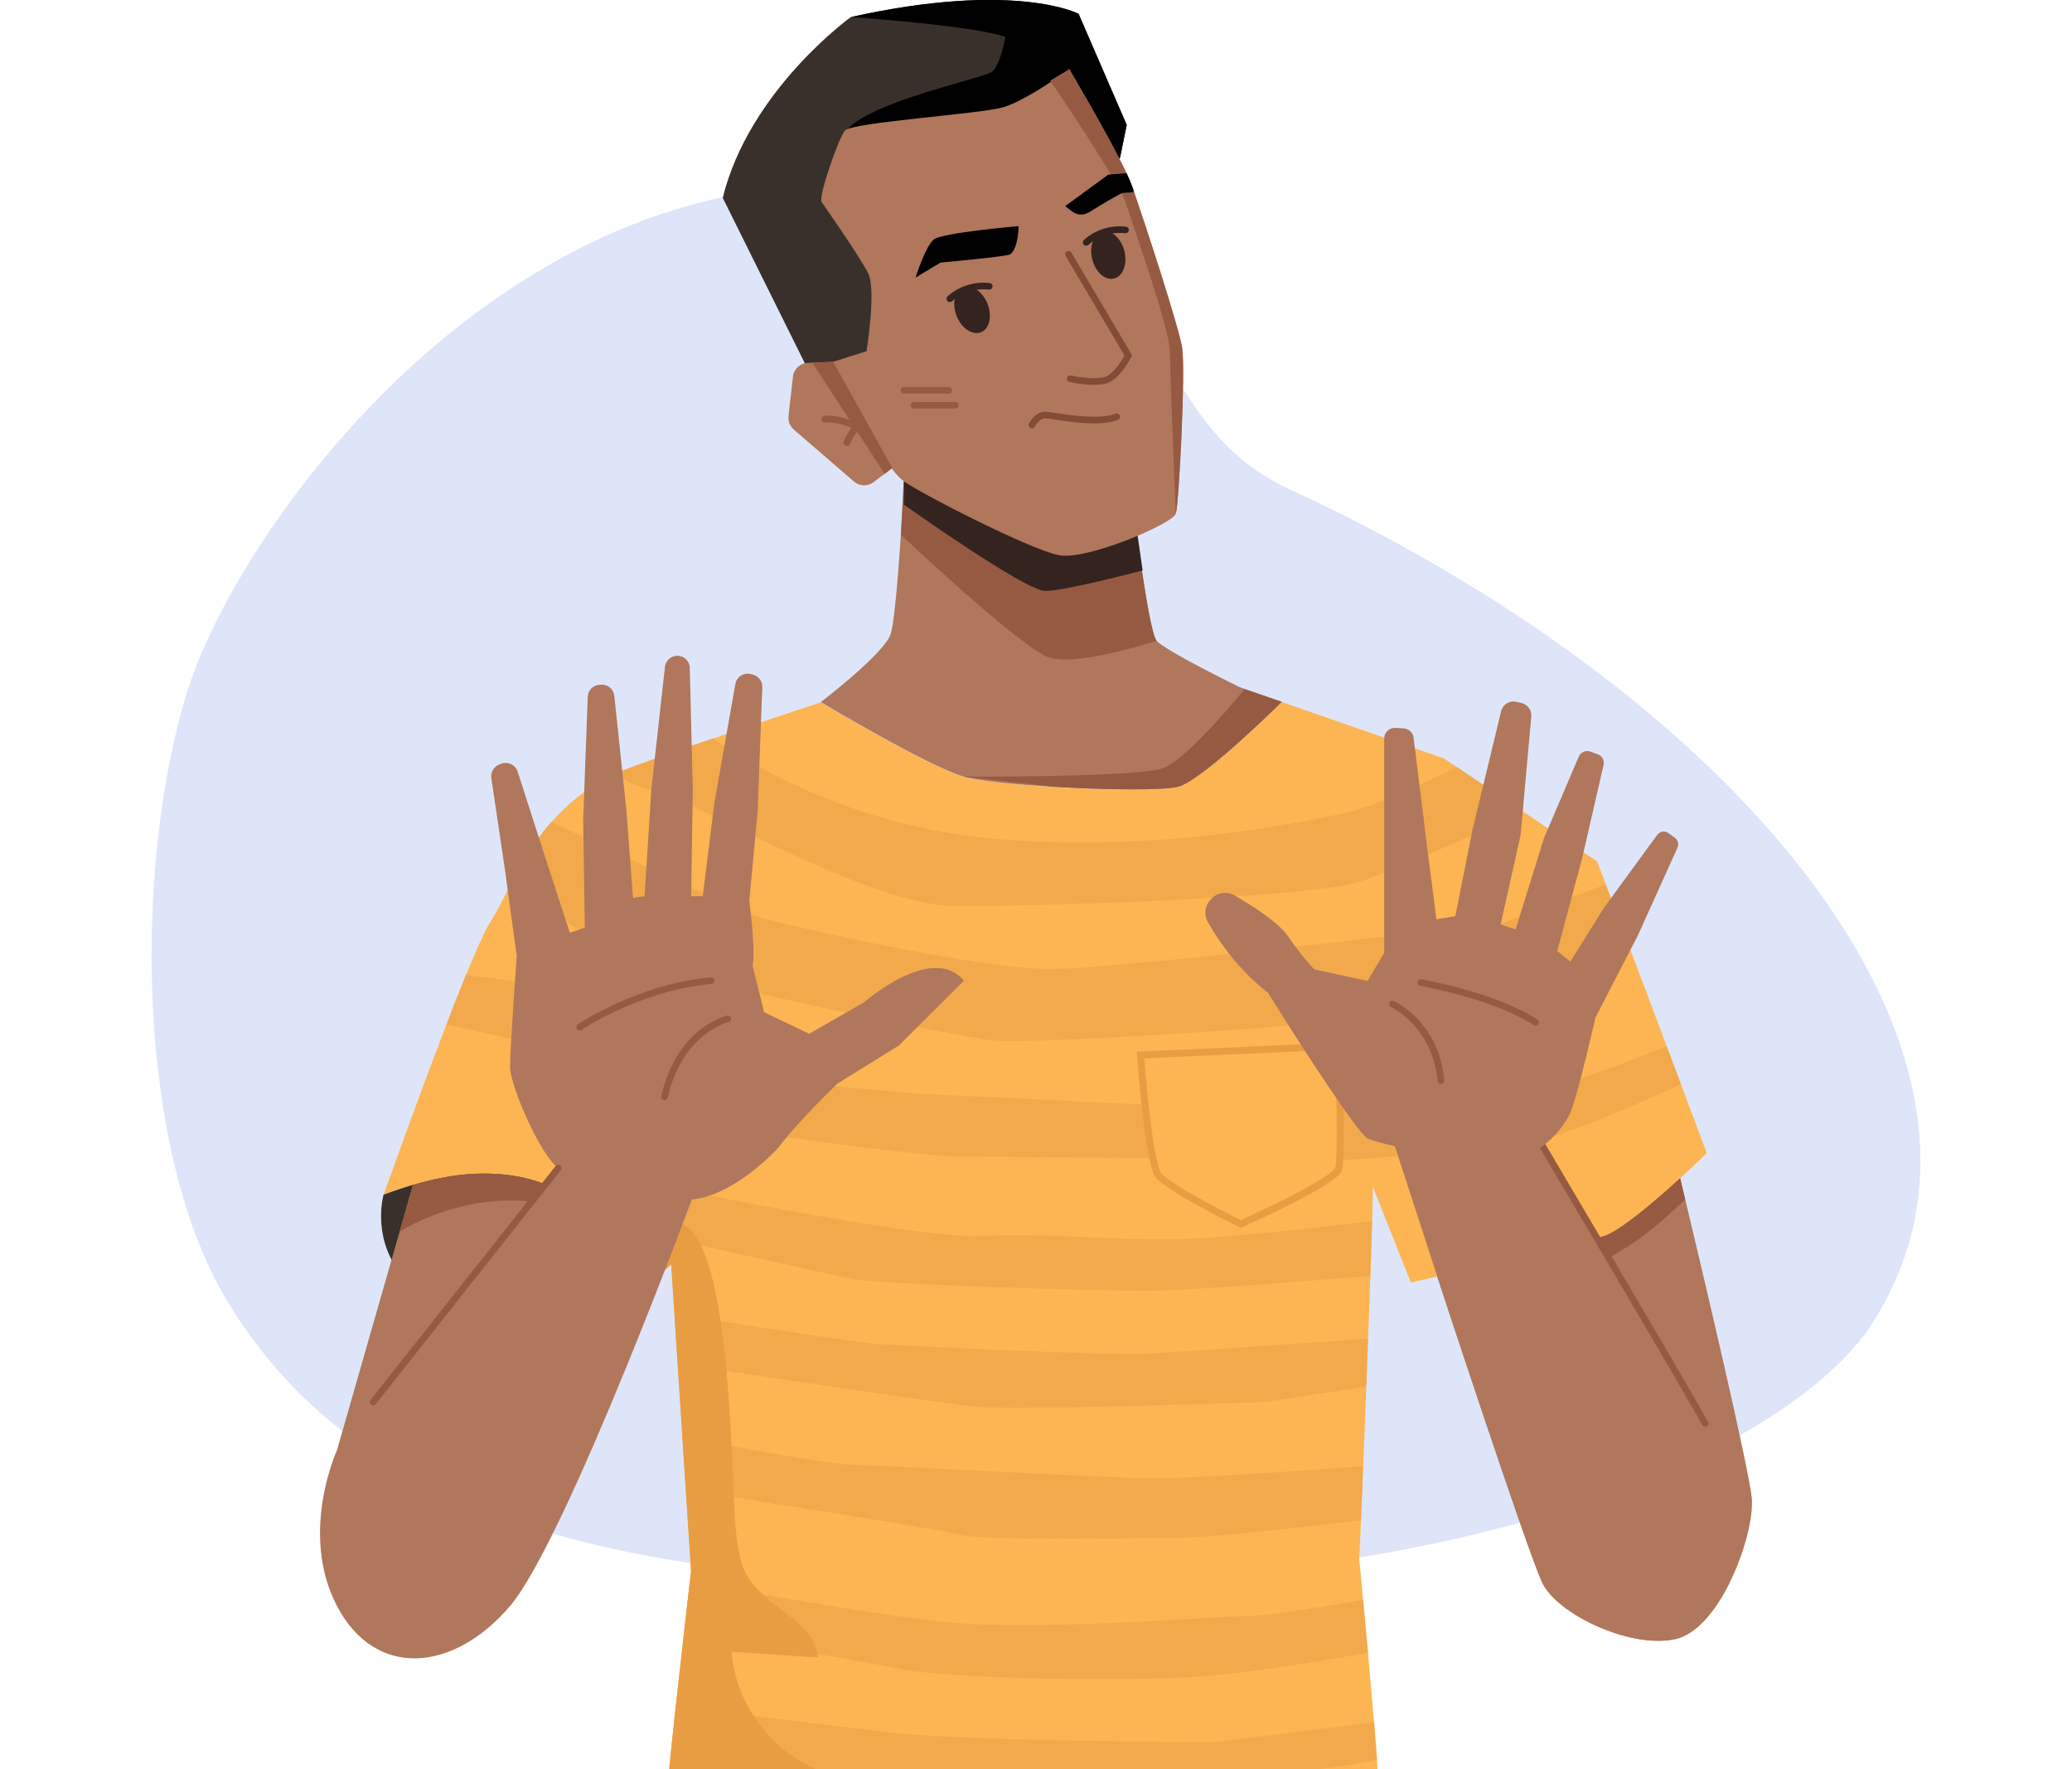 <svg width="123" height="105" viewBox="0 0 123 105" fill="none" xmlns="http://www.w3.org/2000/svg">
<g clip-path="url(#clip0_2060_3752)">
<path d="M13.438 77.13C15.712 80.922 18.634 83.944 22.25 86.323C22.321 86.37 22.385 86.417 22.456 86.456C29.957 91.308 40.373 93.435 53.94 93.898C54.39 93.914 54.848 93.929 55.306 93.937C56.877 93.977 58.488 94 60.138 94C63.029 94 65.792 93.921 68.43 93.764C81.886 92.987 92.135 90.358 99.329 87.163C105.457 84.447 109.366 81.307 111.135 78.559C111.19 78.473 111.237 78.394 111.293 78.308C111.332 78.237 111.38 78.167 111.419 78.096C112.193 76.832 112.777 75.521 113.196 74.187C113.196 74.179 113.204 74.179 113.204 74.171C116.599 63.369 108.868 50.645 95.12 40.118C92.791 38.336 90.296 36.617 87.65 34.984C85.226 33.484 82.683 32.063 80.038 30.721C79.635 30.517 79.232 30.313 78.822 30.117C78.379 29.905 77.945 29.685 77.495 29.481C77.345 29.41 77.195 29.34 77.045 29.269C76.887 29.198 76.729 29.12 76.579 29.049C76.563 29.041 76.54 29.033 76.524 29.026C71.904 26.898 70.372 23.099 68.019 19.535C65.934 16.387 63.21 13.412 57.138 11.936C55.116 11.442 53.134 11.159 51.207 11.049C50.512 11.01 49.825 10.994 49.138 11.002C48.941 11.002 48.743 11.01 48.546 11.018C47.306 11.057 46.098 11.167 44.906 11.339C44.724 11.363 44.542 11.395 44.361 11.426C40.46 12.07 36.82 13.42 33.471 15.233C33.329 15.312 33.179 15.39 33.037 15.476C32.271 15.908 31.521 16.356 30.779 16.827C30.629 16.929 30.479 17.023 30.329 17.125C29.965 17.368 29.602 17.612 29.247 17.863C29.002 18.036 28.757 18.208 28.52 18.381C28.402 18.467 28.291 18.554 28.173 18.632C18.957 25.524 12.83 35.439 11.1 41.091C7.91 51.461 8.1 68.221 13.438 77.13Z" fill="#DEE5F9"/>
<g clip-path="url(#clip1_2060_3752)">
<path d="M102.632 94.022C101.819 95.63 100.701 97.008 99.451 97.285C96.784 97.874 92.443 95.81 91.554 93.939C90.665 92.069 85.241 75.533 85.241 75.533L86.04 75.221L94.006 72.138L99.735 69.921C99.735 69.921 99.853 70.406 100.048 71.217C100.999 75.2 103.826 87.123 103.993 88.924C104.09 90.074 103.555 92.194 102.632 94.022Z" fill="#B0775C"/>
<path d="M100.041 71.21C99.284 71.798 97.457 73.946 93.888 75.415C87.533 78.026 85.72 76.752 85.72 76.752L86.04 75.221L94.006 72.138L99.735 69.921C99.735 69.914 99.853 70.399 100.041 71.21Z" fill="#965A42"/>
<path d="M101.319 68.445C101.319 68.445 96.777 72.872 95.201 73.364C93.624 73.856 83.755 76.121 83.755 76.121L81.484 70.413C81.505 70.517 81.491 71.279 81.456 72.463C81.429 73.343 81.394 74.466 81.352 75.719C81.311 76.876 81.262 78.144 81.213 79.454C81.178 80.389 81.144 81.345 81.109 82.294C81.047 83.943 80.984 85.571 80.922 87.025C80.873 88.245 80.831 89.346 80.79 90.233C80.734 91.667 80.692 92.561 80.692 92.561C80.692 92.561 80.783 93.531 80.915 94.944C80.998 95.858 81.102 96.953 81.206 98.089C81.331 99.495 81.463 100.964 81.567 102.211C81.644 103.112 81.699 103.894 81.741 104.462C81.762 104.83 81.776 105.107 81.776 105.259C81.776 106.638 79.31 109 79.31 109H43.3C42.613 108.903 39.647 106.735 39.647 105.952C39.647 105.772 39.724 104.982 39.835 103.887C39.911 103.139 40.008 102.239 40.113 101.29C40.279 99.793 40.46 98.158 40.62 96.766C40.759 95.526 40.884 94.466 40.953 93.849C40.995 93.475 41.023 93.254 41.023 93.254L40.71 88.432L40.509 85.3L40.224 80.922L40.036 77.992L39.842 75.047L37.772 76.918C37.772 76.918 37.696 76.689 37.543 76.315C36.925 74.854 35.015 71.182 31.161 70.323C26.327 69.242 22.771 70.912 22.771 70.912C22.771 70.912 24.716 65.439 26.494 60.825C26.896 59.779 27.292 58.774 27.653 57.888C28.265 56.398 28.778 55.241 29.084 54.77C29.424 54.244 29.765 53.558 30.16 52.782C30.785 51.563 31.556 50.129 32.737 48.792C33.598 47.808 34.689 46.873 36.099 46.111C36.182 46.062 36.314 46.007 36.487 45.931C37.501 45.501 39.897 44.663 42.307 43.838C45.509 42.744 48.724 41.684 48.724 41.684C48.724 41.684 55.142 45.522 57.211 46.111C59.281 46.7 68.462 47.094 69.942 46.7C71.358 46.325 75.713 42.037 76.088 41.663L85.734 45.023L86.498 45.536L90.422 48.175L94.812 51.126L95.332 52.505L96.77 56.329L98.944 62.107L99.784 64.351L101.319 68.445Z" fill="#FCB552"/>
<g opacity="0.5">
<path d="M90.415 48.168C88.374 49.117 83.151 51.521 80.796 52.304C77.838 53.288 62.246 53.779 56.815 53.779C51.391 53.779 40.925 47.281 38.661 46.886C37.967 46.769 37.21 46.388 36.487 45.917C37.501 45.487 39.897 44.649 42.307 43.825C43.877 44.926 50.03 48.895 58.593 49.741C68.559 50.724 77.345 48.757 79.81 48.265C81.38 47.953 84.457 46.526 86.498 45.529L90.415 48.168Z" fill="#E89D43"/>
<path d="M96.763 56.322C94.09 57.493 90.159 59.086 87.304 59.682C82.568 60.666 61.156 62.044 58.885 61.746C56.614 61.449 44.579 59.086 39.641 57.514C36.745 56.592 32.869 54.41 30.154 52.768C30.779 51.549 31.55 50.115 32.73 48.778C36.099 50.392 43.863 54.078 45.169 54.465C46.85 54.957 58.094 57.514 62.337 57.514C66.58 57.514 89.277 54.756 89.277 54.756L95.319 52.498L96.763 56.322Z" fill="#E89D43"/>
<path d="M43.099 63.915L42.905 66.963C42.905 66.963 39.946 64.407 37.182 63.416C35.355 62.765 29.952 61.552 26.494 60.811C26.896 59.765 27.292 58.761 27.654 57.874C30.223 58.172 33.564 58.629 35.404 59.19C38.661 60.174 43.099 63.915 43.099 63.915Z" fill="#E89D43"/>
<path d="M99.784 64.344C97.569 65.37 93.513 67.171 91.36 67.656C88.304 68.342 79.817 68.84 79.817 68.84C79.817 68.84 59.093 68.646 56.822 68.646C54.551 68.646 42.912 66.97 42.912 66.97L43.106 63.922L54.357 64.906L76.755 65.986C76.755 65.986 86.818 65.688 89.784 65.196C91.798 64.864 96.291 63.153 98.944 62.107L99.784 64.344Z" fill="#E89D43"/>
<path d="M81.456 72.464C81.429 73.343 81.394 74.466 81.352 75.72C78.505 75.962 70.546 76.613 67.969 76.613C64.809 76.613 52.183 76.218 50.697 75.927C49.218 75.629 38.661 73.267 38.661 73.267L38.161 70.164C38.161 70.164 54.357 73.558 58.204 73.364C62.052 73.17 65.212 73.558 69.157 73.558C72.567 73.565 79.609 72.699 81.456 72.464Z" fill="#E89D43"/>
<path d="M81.214 79.453C81.179 80.389 81.144 81.345 81.109 82.294L75.074 83.215C75.074 83.215 60.566 83.707 58.198 83.513C56.191 83.347 43.947 81.49 40.224 80.922L40.037 77.992C42.363 78.359 50.892 79.689 52.079 79.772C53.461 79.869 65.893 80.458 67.865 80.361C69.477 80.278 78.061 79.675 81.214 79.453Z" fill="#E89D43"/>
<path d="M80.922 87.025C80.873 88.245 80.832 89.346 80.79 90.233C78.206 90.538 71.775 91.279 69.74 91.279C67.178 91.279 58.489 91.473 57.01 91.085C55.885 90.787 45.593 89.18 40.71 88.425L40.509 85.293C43.71 85.896 49.496 86.949 50.697 86.949C52.378 86.949 65.698 87.739 68.657 87.739C71.067 87.739 78.303 87.219 80.922 87.025Z" fill="#E89D43"/>
<path d="M81.214 98.089C78.984 98.491 74.935 99.183 71.817 99.454C67.275 99.849 56.42 99.648 53.461 99.059C51.364 98.643 44.474 97.431 40.627 96.766C40.766 95.526 40.891 94.466 40.96 93.849C44.697 94.542 52.489 95.941 56.524 96.308C61.948 96.8 72.414 95.914 74.088 95.914C75.227 95.914 78.762 95.325 80.922 94.951C81.012 95.858 81.109 96.953 81.214 98.089Z" fill="#E89D43"/>
<path d="M81.748 104.462C80.47 104.691 78.838 104.961 77.644 105.065C75.373 105.259 53.169 105.654 51.1 105.557C49.683 105.488 43.571 104.504 39.842 103.887C39.918 103.139 40.015 102.239 40.12 101.29C42.814 101.615 48.898 102.349 52.579 102.8C57.413 103.389 72.219 103.389 72.219 103.389L81.581 102.211C81.651 103.112 81.706 103.894 81.748 104.462Z" fill="#E89D43"/>
</g>
<path d="M56.718 109H43.3C42.613 108.903 39.647 106.735 39.647 105.952C39.647 105.772 39.724 104.982 39.835 103.887C39.911 103.139 40.008 102.239 40.113 101.289C40.279 99.793 40.46 98.158 40.62 96.766C40.758 95.526 40.883 94.466 40.953 93.849C40.995 93.475 41.022 93.253 41.022 93.253L40.71 88.432L40.508 85.3L40.224 80.922L40.036 77.992L39.842 75.047L37.772 76.918C37.772 76.918 37.696 76.689 37.543 76.315C38.043 74.126 38.828 72.588 40.043 72.567C43.509 72.498 43.384 87.926 43.675 90.773C43.773 91.736 43.884 92.734 44.377 93.565C45.488 95.436 48.349 96.218 48.558 98.38C46.849 98.262 45.141 98.144 43.432 98.034C43.661 101.276 46.023 104.268 49.127 105.259C50.725 105.772 52.461 105.786 54.03 106.374C55.232 106.825 56.385 107.808 56.718 109Z" fill="#E89D43"/>
<path d="M67.705 62.612C67.705 62.612 68.17 68.944 68.761 69.734C69.358 70.524 73.657 72.637 73.657 72.637C73.657 72.637 79.275 70.129 79.477 69.339C79.678 68.549 79.477 62.086 79.477 62.086L67.705 62.612Z" fill="#FCB552"/>
<path d="M73.65 72.872L73.56 72.831C73.115 72.609 69.198 70.676 68.594 69.866C67.983 69.048 67.545 63.284 67.497 62.633L67.483 62.418L79.685 61.871L79.692 62.086C79.699 62.349 79.887 68.591 79.685 69.401C79.644 69.575 79.54 69.99 76.595 71.48C75.178 72.2 73.761 72.831 73.747 72.838L73.65 72.872ZM67.927 62.813C68.122 65.335 68.532 69.083 68.927 69.616C69.379 70.219 72.414 71.799 73.657 72.415C73.99 72.263 75.192 71.715 76.393 71.106C79.032 69.769 79.255 69.36 79.269 69.298C79.421 68.695 79.324 64.24 79.269 62.307L67.927 62.813Z" fill="#E89D43"/>
<path d="M76.088 41.656C75.713 42.03 71.358 46.318 69.942 46.693C69.094 46.921 65.698 46.886 62.573 46.699C60.26 46.568 58.093 46.353 57.211 46.097C55.142 45.508 48.725 41.67 48.725 41.67C48.725 41.67 52.475 38.816 52.871 37.631C53.176 36.717 53.482 31.798 53.607 29.616L53.621 29.297C53.628 29.242 53.628 29.193 53.628 29.145V29.096C53.628 29.062 53.635 29.034 53.635 28.999C53.635 28.971 53.642 28.944 53.642 28.916L53.649 28.805C53.649 28.785 53.649 28.764 53.649 28.743L53.656 28.577L67.275 30.052C67.275 30.052 68.164 37.437 68.657 38.026C69.15 38.615 73.588 40.783 73.588 40.783L76.088 41.656Z" fill="#B0775C"/>
<path d="M76.088 41.656C75.713 42.03 71.358 46.318 69.942 46.692C69.094 46.921 65.698 46.886 62.573 46.699L57.211 46.097C57.211 46.097 67.566 46.145 69.06 45.584C70.553 45.023 73.879 40.901 73.879 40.901L76.088 41.656Z" fill="#965A42"/>
<path d="M68.657 38.026C68.657 38.026 63.92 39.599 62.24 39.01C60.559 38.421 53.482 31.742 53.482 31.742L53.593 29.623L53.607 29.304L53.614 29.152V29.103L53.621 29.006L53.628 28.923L53.635 28.812V28.75L53.642 28.584L67.261 30.059C67.275 30.052 68.164 37.437 68.657 38.026Z" fill="#965A42"/>
<path d="M53.663 29.955C53.663 29.955 60.865 35.075 62.052 35.075C63.24 35.075 67.83 33.855 67.83 33.855L67.282 30.052L53.663 28.577V29.955Z" fill="#35231F"/>
<path d="M66.885 7.413L66.49 9.359L64.58 11.063L52.87 21.49L48.231 22.473L42.904 11.742C44.481 5.348 50.502 1.018 50.502 1.018C60.274 -1.15 64.024 0.824 64.024 0.824L66.885 7.413Z" fill="#39302B"/>
<path d="M66.885 7.413L66.489 9.359L64.579 11.063C58.1 10.246 49.398 8.93 50.21 7.807C51.495 6.034 58.398 4.655 58.892 4.26C59.385 3.866 59.683 2.196 59.683 2.196C57.808 1.51 50.509 1.011 50.509 1.011C60.281 -1.157 64.031 0.817 64.031 0.817L66.885 7.413Z" fill="black"/>
<path d="M69.795 30.495C69.601 31.084 64.566 33.253 62.885 32.955C61.204 32.657 54.495 29.214 53.606 28.528C52.718 27.842 51.634 25.674 50.842 24.392C50.051 23.111 49.447 21.476 49.447 21.476L51.44 20.845C51.44 20.845 52.03 17.201 51.537 16.218C51.044 15.234 48.974 12.283 48.773 11.985C48.571 11.687 49.759 8.244 50.155 7.752C50.551 7.26 58.149 6.768 59.531 6.373C60.329 6.145 61.531 5.424 62.392 4.856C62.975 4.475 63.406 4.163 63.468 4.115L63.475 4.108C63.475 4.108 65.865 8.126 66.871 10.274C67.024 10.599 67.142 10.876 67.219 11.098C67.24 11.16 67.267 11.237 67.295 11.313C67.976 13.273 69.99 19.418 70.177 20.644C70.386 21.933 69.99 29.907 69.795 30.495Z" fill="#B0775C"/>
<path d="M69.795 30.495C69.795 30.495 69.455 22.321 69.455 20.922C69.455 19.522 67.212 13.273 66.837 12.061C66.489 10.925 62.843 5.521 62.392 4.856C62.364 4.815 62.343 4.787 62.343 4.787L63.461 4.115L63.468 4.108C63.468 4.108 65.857 8.126 66.865 10.274C67.017 10.599 67.135 10.876 67.212 11.098C67.233 11.16 67.26 11.237 67.288 11.313C67.969 13.273 69.983 19.418 70.17 20.644C70.386 21.933 69.99 29.907 69.795 30.495Z" fill="#965A42"/>
<path d="M64.941 22.84C64.239 22.84 63.524 22.681 63.482 22.667C63.378 22.64 63.309 22.536 63.337 22.432C63.364 22.328 63.468 22.259 63.573 22.286C63.587 22.286 64.816 22.57 65.552 22.383C66.038 22.265 66.545 21.489 66.754 21.102L63.26 15.192C63.205 15.095 63.239 14.977 63.33 14.922C63.427 14.867 63.545 14.901 63.6 14.991L67.205 21.088L67.156 21.185C67.087 21.323 66.441 22.563 65.649 22.764C65.434 22.82 65.184 22.84 64.941 22.84Z" fill="#844B36"/>
<path d="M61.26 25.424C61.232 25.424 61.197 25.418 61.17 25.404C61.072 25.355 61.031 25.237 61.08 25.14C61.093 25.113 61.434 24.441 62.045 24.441C62.184 24.441 62.42 24.475 62.753 24.524C63.705 24.662 65.302 24.905 66.219 24.552C66.323 24.51 66.434 24.565 66.476 24.662C66.517 24.766 66.462 24.877 66.365 24.919C65.351 25.307 63.691 25.064 62.698 24.912C62.406 24.87 62.156 24.829 62.045 24.829C61.684 24.829 61.434 25.307 61.434 25.314C61.399 25.39 61.33 25.424 61.26 25.424Z" fill="#844B36"/>
<path d="M59.975 15.095C59.822 15.22 55.829 15.587 55.829 15.587L54.35 16.474C54.35 16.474 54.94 14.604 55.433 14.209C55.926 13.814 60.468 13.419 60.468 13.419C60.468 13.419 60.468 14.7 59.975 15.095Z" fill="black"/>
<path d="M67.302 11.32L67.26 11.41C67.26 11.41 66.879 11.444 66.684 11.444C66.545 11.444 65.351 12.165 64.642 12.601C64.33 12.795 63.927 12.774 63.635 12.546L63.232 12.234L65.795 10.364L66.879 10.28C67.031 10.606 67.149 10.883 67.226 11.105C67.254 11.174 67.274 11.243 67.302 11.32Z" fill="black"/>
<path d="M56.322 23.36H53.655C53.544 23.36 53.461 23.27 53.461 23.166C53.461 23.055 53.551 22.972 53.655 22.972H56.322C56.433 22.972 56.517 23.062 56.517 23.166C56.524 23.27 56.433 23.36 56.322 23.36Z" fill="#965A42"/>
<path d="M56.718 24.247H54.253C54.141 24.247 54.058 24.157 54.058 24.053C54.058 23.942 54.148 23.859 54.253 23.859H56.718C56.829 23.859 56.913 23.949 56.913 24.053C56.913 24.157 56.829 24.247 56.718 24.247Z" fill="#965A42"/>
<path d="M58.233 19.719C58.739 19.519 58.913 18.762 58.622 18.03C58.33 17.297 57.684 16.866 57.177 17.066C56.671 17.267 56.497 18.023 56.788 18.755C57.08 19.488 57.726 19.919 58.233 19.719Z" fill="#35231F"/>
<path d="M66.131 16.531C66.66 16.403 66.938 15.678 66.751 14.912C66.564 14.146 65.984 13.63 65.455 13.758C64.926 13.886 64.648 14.611 64.835 15.377C65.022 16.143 65.602 16.66 66.131 16.531Z" fill="#35231F"/>
<path d="M56.385 17.929C56.336 17.929 56.281 17.908 56.246 17.873C56.169 17.797 56.169 17.672 56.246 17.596C56.287 17.555 57.239 16.626 58.746 16.8C58.857 16.813 58.934 16.91 58.92 17.014C58.906 17.125 58.809 17.201 58.704 17.188C57.392 17.042 56.538 17.866 56.531 17.873C56.482 17.908 56.433 17.929 56.385 17.929Z" fill="#35231F"/>
<path d="M64.475 14.583C64.427 14.583 64.371 14.562 64.337 14.527C64.26 14.451 64.26 14.326 64.337 14.25C64.378 14.209 65.33 13.28 66.837 13.453C66.948 13.467 67.024 13.564 67.01 13.668C66.996 13.779 66.899 13.855 66.795 13.841C65.483 13.696 64.628 14.52 64.621 14.527C64.573 14.562 64.524 14.583 64.475 14.583Z" fill="#35231F"/>
<path d="M22.771 70.905C22.771 70.905 22.083 73.267 23.66 75.435C25.236 77.604 31.063 81.047 33.626 80.846C36.189 80.652 38.362 79.467 37.772 76.911C37.182 74.348 34.022 66.672 22.771 70.905Z" fill="#39302B"/>
<path d="M48.037 61.358L51.294 59.488C51.294 59.488 55.343 55.941 57.218 58.206L53.371 62.044L49.718 64.31C49.718 64.31 47.252 66.672 46.266 68.05C46.266 68.05 43.307 71.397 40.446 71.203C37.585 71.009 36.696 70.413 36.696 70.413C36.696 70.413 34.23 70.115 33.14 69.332C32.056 68.542 30.279 64.413 30.279 63.326C30.279 62.245 30.674 56.731 30.674 56.731L29.973 51.611L29.167 46.18C29.119 45.84 29.306 45.515 29.619 45.383L29.716 45.342C30.126 45.168 30.591 45.376 30.73 45.799L32.348 50.828L33.827 55.359L34.716 55.061L34.619 48.66L34.89 41.351C34.904 40.977 35.203 40.666 35.578 40.645L35.682 40.638C36.078 40.61 36.425 40.901 36.467 41.296L37.182 48.071L37.578 53.288L38.265 53.191L38.661 46.893L39.474 39.578C39.515 39.204 39.835 38.92 40.21 38.92C40.613 38.92 40.939 39.238 40.946 39.64L41.127 46.893L41.029 53.191H41.717L42.404 47.676L43.655 40.589C43.731 40.167 44.155 39.897 44.571 40.007L44.703 40.042C45.037 40.132 45.266 40.437 45.252 40.783L44.974 48.168L44.481 53.482C44.481 53.482 44.877 56.433 44.675 57.32L45.363 60.077L48.037 61.358Z" fill="#B0775C"/>
<path d="M34.418 61.157C34.355 61.157 34.293 61.13 34.258 61.074C34.196 60.984 34.216 60.859 34.307 60.797C34.341 60.776 37.856 58.4 42.196 58.005C42.307 57.998 42.398 58.075 42.411 58.185C42.419 58.296 42.342 58.386 42.231 58.4C37.995 58.781 34.564 61.102 34.529 61.123C34.494 61.151 34.453 61.157 34.418 61.157Z" fill="#965A42"/>
<path d="M39.446 65.293C39.432 65.293 39.418 65.293 39.404 65.286C39.3 65.266 39.231 65.155 39.259 65.051C40.161 61.04 43.03 60.305 43.155 60.278C43.259 60.25 43.37 60.319 43.391 60.423C43.419 60.527 43.349 60.638 43.245 60.659C43.238 60.659 42.55 60.832 41.766 61.469C41.044 62.058 40.085 63.166 39.641 65.134C39.62 65.231 39.536 65.293 39.446 65.293Z" fill="#965A42"/>
<path d="M102.729 93.662C102.701 93.78 102.667 93.898 102.632 94.015C101.819 95.623 100.701 97.001 99.451 97.278C96.784 97.867 92.444 95.803 91.555 93.932C90.666 92.062 85.242 75.525 85.242 75.525L82.609 67.427L91.36 67.656C91.36 67.656 92.499 69.582 94.006 72.138C96.729 76.752 100.653 83.416 101.229 84.49C102.111 86.159 103.535 90.441 102.729 93.662Z" fill="#B0775C"/>
<path d="M101.222 84.684C101.153 84.684 101.083 84.649 101.048 84.58C100.458 83.471 96.277 76.371 93.833 72.235C92.326 69.678 91.186 67.752 91.186 67.752C91.131 67.656 91.159 67.538 91.256 67.482C91.346 67.427 91.471 67.455 91.527 67.552C91.527 67.552 92.666 69.478 94.173 72.034C96.618 76.17 100.805 83.277 101.396 84.393C101.444 84.49 101.41 84.608 101.312 84.656C101.285 84.677 101.257 84.684 101.222 84.684Z" fill="#965A42"/>
<path d="M85.998 68.736C85.998 68.736 81.783 67.871 81.185 67.573C80.595 67.275 76.942 61.566 76.942 61.566L75.261 58.906C75.261 58.906 73.247 57.486 71.698 54.715C71.462 54.292 71.518 53.766 71.851 53.412L71.907 53.35C72.261 52.969 72.831 52.879 73.282 53.142C74.268 53.71 75.9 54.729 76.477 55.588C77.331 56.849 78.025 57.534 78.025 57.534L81.185 58.22L82.172 56.544V50.343V43.825C82.172 43.464 82.477 43.18 82.838 43.201L83.325 43.229C83.63 43.249 83.88 43.478 83.915 43.783L84.707 50.177L85.269 54.562L86.394 54.375L87.408 49.263L89.11 42.217C89.207 41.809 89.617 41.559 90.019 41.656L90.318 41.725C90.686 41.809 90.936 42.155 90.901 42.529L90.269 49.554L89.082 54.867L89.971 55.165L91.651 49.755L93.721 44.905C93.832 44.642 94.131 44.51 94.402 44.607L94.846 44.767C95.103 44.857 95.256 45.127 95.194 45.397L93.922 50.932L92.443 56.447L93.221 57.077L95.207 53.89L98.381 49.547C98.534 49.339 98.833 49.291 99.041 49.443L99.43 49.727C99.611 49.858 99.673 50.101 99.583 50.302L97.242 55.491L94.714 60.389C94.714 60.389 93.631 65.113 93.235 66C92.839 66.887 91.95 67.968 90.568 68.66C89.186 69.353 85.998 68.736 85.998 68.736Z" fill="#B0775C"/>
<path d="M91.158 60.88C91.124 60.88 91.082 60.867 91.047 60.846C88.742 59.315 84.359 58.518 84.311 58.511C84.207 58.49 84.13 58.387 84.151 58.283C84.172 58.179 84.269 58.102 84.38 58.123C84.561 58.158 88.887 58.934 91.263 60.513C91.353 60.576 91.381 60.694 91.318 60.783C91.283 60.853 91.221 60.88 91.158 60.88Z" fill="#965A42"/>
<path d="M85.533 64.323C85.429 64.323 85.345 64.247 85.338 64.143C85.054 60.957 82.602 59.786 82.574 59.772C82.477 59.724 82.435 59.613 82.477 59.509C82.526 59.412 82.637 59.37 82.741 59.412C82.852 59.46 85.429 60.687 85.734 64.109C85.741 64.22 85.665 64.31 85.554 64.323C85.547 64.323 85.54 64.323 85.533 64.323Z" fill="#965A42"/>
<path d="M36.474 73.336L28.202 94.237L20.007 86.062L23.722 73.101L24.507 70.35C30.813 68.321 34.522 71.216 35.883 72.637C36.279 73.052 36.474 73.336 36.474 73.336Z" fill="#B0775C"/>
<path d="M35.883 72.637C29.89 69.464 24.417 72.664 23.723 73.101L24.507 70.35C30.814 68.328 34.529 71.223 35.883 72.637Z" fill="#965A42"/>
<path d="M33.133 69.332L20.007 86.069C20.007 86.069 17.736 90.988 20.007 95.325C22.278 99.654 26.917 99.26 30.272 95.325C33.626 91.39 41.321 70.517 41.321 70.517L33.133 69.332Z" fill="#B0775C"/>
<path d="M22.146 83.416C22.104 83.416 22.062 83.402 22.021 83.374C21.938 83.305 21.924 83.18 21.986 83.097L32.98 69.207C33.05 69.124 33.175 69.11 33.258 69.173C33.341 69.242 33.355 69.367 33.293 69.45L22.306 83.34C22.264 83.395 22.208 83.416 22.146 83.416Z" fill="#965A42"/>
<path d="M52.968 27.773L51.857 28.618C51.51 28.881 51.023 28.867 50.697 28.584L47.12 25.494C46.891 25.293 46.773 25.002 46.808 24.697L47.072 22.355C47.12 21.905 47.495 21.559 47.947 21.538L48.718 21.503L49.468 21.469L52.968 27.773Z" fill="#B0775C"/>
<path d="M51.44 25.916C51.398 25.916 51.357 25.902 51.322 25.875C50.107 24.953 48.995 25.071 48.982 25.071C48.87 25.085 48.773 25.002 48.759 24.898C48.745 24.787 48.829 24.69 48.933 24.676C48.982 24.669 50.218 24.538 51.558 25.556C51.648 25.625 51.662 25.75 51.6 25.833C51.565 25.889 51.503 25.916 51.44 25.916Z" fill="#965A42"/>
<path d="M50.259 26.477C50.239 26.477 50.211 26.471 50.19 26.464C50.086 26.422 50.037 26.311 50.079 26.207C50.134 26.062 50.433 25.348 50.85 25.21C50.954 25.175 51.065 25.231 51.107 25.334C51.141 25.438 51.086 25.549 50.982 25.591C50.801 25.653 50.565 26.083 50.454 26.36C50.419 26.429 50.343 26.477 50.259 26.477Z" fill="#965A42"/>
<path d="M52.968 27.773L52.517 28.126L48.225 21.531L49.461 21.476L52.968 27.773Z" fill="#965A42"/>
</g>
</g>
<defs>
<clipPath id="clip0_2060_3752">
<rect width="123" height="105" fill="white"/>
</clipPath>
<clipPath id="clip1_2060_3752">
<rect width="85" height="109" fill="white" transform="translate(19)"/>
</clipPath>
</defs>
</svg>

